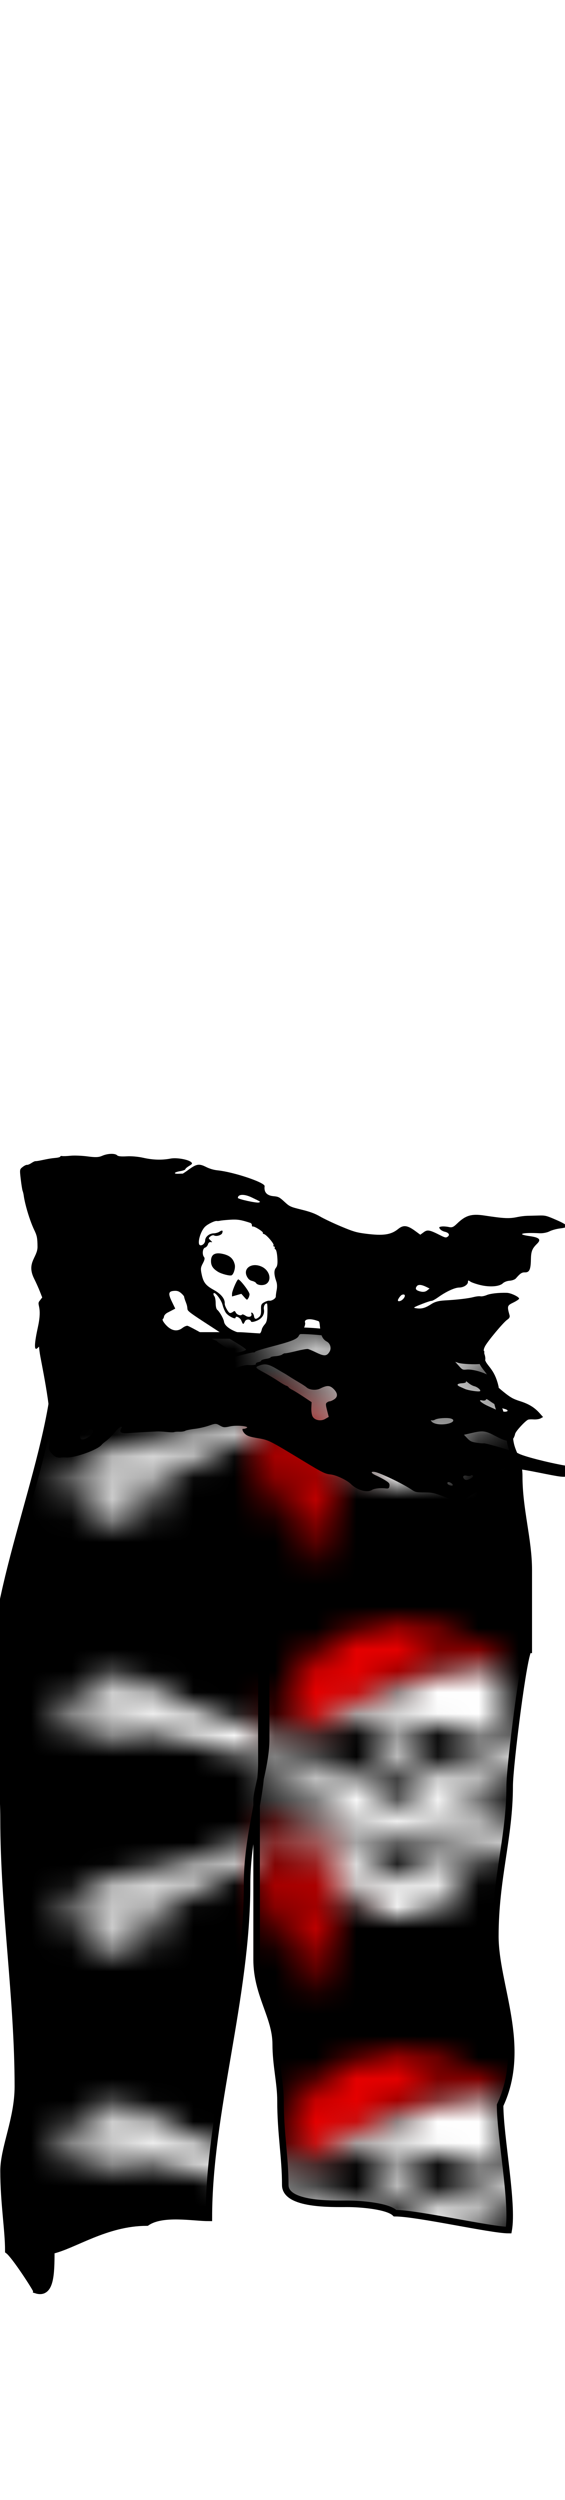 <?xml version="1.0" encoding="utf-8"?>
<svg class="pants" width="86" height="380" viewBox="202.715 584.407 86.593 380.048" preserveAspectRatio="xMidYMid meet" xmlns="http://www.w3.org/2000/svg" xmlns:xlink="http://www.w3.org/1999/xlink">
  <defs id="svgEditorDefs">
    <path id="svgEditorClosePathDefs" fill="moccasin" style="stroke-width: 0px; stroke: none; fill-opacity: 1;" class="clothes"/>
    <pattern id="pattern-0" x="0" y="0" width="20" height="20" patternUnits="userSpaceOnUse" viewBox="0 0 100 100">
      <rect x="-0.962" y="-0.641" width="105.929" height="100.801" style="fill: rgb(255, 254, 254);"/>
      <g transform="matrix(0.184, 0, 0, 0.291, 2.476, -0.544)">
        <rect id="rect3615" style="fill:#000000" height="358.29" width="600" y="-4.211" x="-30.389"/>
        <g id="g5555" transform="matrix(1.054 0 0 1.054 117.87 -409.84)">
          <path id="path2593" style="fill:#e40000" d="m97.356 692.96c0.771-6.15 3.304-14.23 6.774-21.56 3.26-6.9 3.65-12.05 1.41-18.41-2.09-5.9-1.74-11.82 0.74-12.61 1.33-0.42 1.77-1.23 1.41-2.61-0.29-1.1 0.6-5.35 1.98-9.45 3.02-8.98 2.82-13.6-0.79-18.67-1.5-2.09-3.02-5.24-3.38-7-0.62-2.98-4.71-12-8.03-17.69-0.969-1.66-1.412-5.01-1.32-10 0.144-7.77-1.637-16.95-3.536-18.23-2.756-1.87-3.44-0.74-2.875 4.73 0.39 3.78 0.211 5.5-0.573 5.5-0.627 0-1.139-0.75-1.139-1.67 0-2.38-1.473-0.59-1.642 2-0.078 1.2-1.334 6.45-2.791 11.67-3.885 13.93-6.428 26.02-6.646 31.59-0.206 5.25 0.962 16.29 1.891 17.87 0.309 0.52 0.667 1.94 0.795 3.14s1.393 4.72 2.812 7.82c1.42 3.1 2.581 6.23 2.581 6.95 0 0.73 0.9 2.13 2 3.13s2 2.59 2 3.53c0 0.95 0.626 2.25 1.391 2.88 1.806 1.5 2.69 4.92 1.466 5.68-0.55 0.34-0.587 1.08-0.089 1.75 0.476 0.64 0.98 7.64 1.119 15.55 0.195 11.05 0.618 14.95 1.819 16.78 0.86 1.32 1.676 2.27 1.811 2.11 0.136-0.15 0.501-2.3 0.812-4.78zm-3.577-52c-1.834-6-4.785-19.95-4.653-22 0.089-1.37-0.308-4.45-0.882-6.84-0.575-2.39-0.882-8.58-0.683-13.78 0.289-7.52 0.763-9.94 2.345-11.95l1.984-2.53 0.706 4.72c0.409 2.72 0.286 5.38-0.291 6.31-0.601 0.96-0.655 2.52-0.137 3.92 0.475 1.29 0.584 2.79 0.244 3.34-0.341 0.55-0.084 3.77 0.571 7.15 2.331 12.06 1.971 11.16 3.745 9.39 0.871-0.87 1.778-3.53 2.015-5.9 0.446-4.46 0.886-5.56 1.837-4.61 1.63 1.64-0.17 18.12-2.706 24.78-1.154 3.03-2.444 6.4-2.867 7.5-0.598 1.55-0.871 1.67-1.228 0.5zm-17.715 18.75c0.543-1.24 1.793-3.6 2.777-5.25 2.154-3.61 2.092-8.98-0.189-16.5-3.987-13.14-5.895-32.56-3.753-38.2 2.07-5.46 3.388-10.34 3.586-13.29 0.117-1.74 0.502-3.64 0.856-4.21 1.244-2.01 2.509-17.63 1.619-19.98-0.662-1.74-1.66-2.32-3.974-2.32-1.7 0-3.914-0.44-4.92-0.98-2.304-1.23-4.474 1.04-3.606 3.77 0.33 1.04-0.098 3.56-0.949 5.59-0.851 2.04-1.299 4.11-0.995 4.6s-0.055 1.26-0.798 1.71c-1.867 1.12-4.482 9.69-5.803 19.01-2.149 15.16 0.952 32.46 7.713 43.03 1.865 2.91 3.312 5.63 3.218 6.03-0.095 0.41 0.353 2.58 0.996 4.82s1.271 6.4 1.394 9.25c0.241 5.53 1.232 6.56 2.828 2.92zm-11.371-57.42c-1.234-1.23-0.649-8.78 1.266-16.33 2.549-10.05 3.854-13.24 5.232-12.78 1.141 0.38 2.005 9.78 0.899 9.78-0.839 0-3.413 6.09-3.807 9-0.186 1.38-0.592 4.41-0.903 6.75-0.541 4.08-1.249 5.02-2.687 3.58zm28.586-112.14c3.436-3.38 8.951-8.1 12.251-10.49 6.15-4.45 29.8-17.7 31.6-17.7 2.64 0 6.92-3.35 9.2-7.22 5.1-8.62 13.54-17.53 24.2-25.57 3.3-2.48 6.45-5.04 7-5.68 0.55-0.63 1.9-1.5 3-1.91 1.89-0.72 1.9-0.83 0.23-2.06-0.98-0.73-1.51-1.98-1.19-2.82 0.43-1.12-0.38-1.67-3.23-2.16-5.59-0.97-26.9-3.23-32.05-2.7-11.79 1.21-14.01 1.82-18.81 3.53-3.31 1.18-9.83 3-13.79 5.55-4.47 2.87-8.66 5.39-8.66 5.81 0 0.43-2.33 1.5-4.8 4.19-2.475 2.7-7.185 7.03-10.003 11.31-2.657 4.04-4.145 6.92-7.435 13.43-2.305 4.55-3.764 10.64-4.19 13.12-1.354 7.89-2.372 20.37-0.659 28.05 0.046 0.21 2.559 0.17 5.586-0.08 5.162-0.43 5.887-0.83 11.75-6.6zm71.141-39.64c17.49-5.98 33.75-7.92 43.05-5.12l4.75 1.43-0.69-3.68c-0.38-2.02-1.13-3.95-1.66-4.28-0.54-0.33-1.1-1.44-1.25-2.48-0.15-1.03-1.14-2.11-2.19-2.4-1.04-0.28-3.16-1.63-4.69-2.98-7.12-6.3-13.92-5.13-28.36 4.89-10.12 7.02-22.17 18.07-19.71 18.07 0.36 0 5.2-1.55 10.75-3.45z"/>
          <path id="path2589" style="fill:#ffffff" d="m90.027 580.96c0-1.28 0.708-1.28 1.5 0 0.339 0.55 0.141 1-0.441 1-0.583 0-1.059-0.45-1.059-1zm-111.02 83.01c1.81-0.97 3.565-5.47 6.049-15.51 0.68-2.75 2.258-6.81 3.506-9.01 5.422-9.59 25.935-24.82 54.439-40.41 13.736-7.52 15.712-9.23 16.521-14.31 0.374-2.35 1.356-6.67 2.184-9.59 0.827-2.93 1.334-5.5 1.128-5.7-0.207-0.21-3.286 1.66-6.843 4.15-3.556 2.5-11.866 7.19-18.466 10.43-21.377 10.49-43.416 16.47-66 17.89-9.258 0.59-13.086 1.28-16.75 3.02-2.613 1.24-4.75 2.61-4.75 3.06s2.307 1.58 5.128 2.51c4.05 1.35 7.364 1.6 15.75 1.19 16.336-0.8 31.96-5.56 44.567-13.58 5.822-3.71 9.391-4.26 4.452-0.7-14.387 10.39-29.547 15.55-50.147 17.08l-8.75 0.65v4.01c0 3.22 0.629 4.6 3.182 6.98l3.183 2.97 8.046-2.65c9.439-3.12 10.422-3.61 16.29-8.09 2.449-1.87 5.205-3.4 6.125-3.4 1.057 0.01 0.516 0.71-1.468 1.92-1.728 1.06-3.453 2.42-3.834 3.04-0.381 0.62-2.473 2.24-4.648 3.62-4.268 2.69-5.338 4.68-7.504 13.92-2.663 11.36-2.557 11.23-12.96 16.48-2.702 1.36-5.095 2.6-5.316 2.74-0.579 0.36 4.622 4.47 8.269 6.53 3.516 1.98 5.931 2.2 8.616 0.76zm92.033-96.26c0.012-1.82 0.201-1.96 0.985-0.75 1.252 1.94 1.252 3 0 3-0.55 0-0.994-1.01-0.985-2.25zm-113.59 90.68c0.864-0.87 1.572-1.9 1.572-2.3s1.51-1.27 3.356-1.94 4.196-2.14 5.221-3.28c1.827-2.01 1.808-2.16-0.975-7.3-2.378-4.4-2.724-5.93-2.134-9.42 0.638-3.78 0.415-4.46-2.382-7.26-1.894-1.89-3.092-4.12-3.1-5.76-0.023-4.57-1.063-6.88-3.618-8.05-4.277-1.95-6.125-1.39-7.314 2.22-0.605 1.83-2.44 4.61-4.078 6.18-3.513 3.37-3.639 4.37-0.976 7.75 1.1 1.4 2 3.65 2 5s1.157 4.16 2.571 6.24c1.767 2.6 2.505 4.92 2.36 7.39-0.354 6.04-0.014 7.63 2.107 9.91 2.426 2.6 3.304 2.71 5.39 0.62zm366.6-11.02c1.35-3.54-2.04-9.49-7.44-13.06-2.24-1.48-3.52-2.88-2.85-3.1 3.66-1.22 13.26 9.94 13.26 15.4 0 1.84 0.41 3.35 0.91 3.35 1.22 0 5.09-6.31 5.09-8.3 0-0.86 1.3-2.49 2.88-3.62 1.59-1.13 3.61-3.85 4.49-6.05s2.47-4.87 3.54-5.94c4.16-4.16 5.33-10.27 2.96-15.46-0.93-2.06-0.77-2.97 1-5.45 2.82-3.96 2.69-5.52-0.79-9.41-2.61-2.93-3.48-3.27-8.32-3.27-4.18 0-6.32 0.6-9.43 2.66-7.92 5.24-16.23 6.08-28.4 2.88-9.37-2.47-31.58-11.32-43.68-17.4-5.08-2.56-15.88-7.31-24-10.56-8.11-3.25-18.25-7.36-22.53-9.13s-8.06-2.95-8.39-2.62c-0.68 0.68-0.85 4.65-0.54 12.73l0.21 5.56 5.25 1.31c14.02 3.5 42.2 16.61 57.25 26.64 8.74 5.82 21.87 17.83 25.68 23.47 2.02 3.01 7.19 9.17 11.5 13.71l7.82 8.25h6.77c6.37 0 6.83-0.15 7.76-2.59zm3.97-13.06c-1.93-0.86-4.63-1.97-6-2.46-1.87-0.66-1.29-0.77 2.29-0.4 5.12 0.52 8.71 1.98 8.71 3.55 0 1.29-0.86 1.17-5-0.69zm-6.38-6.38c-3.88-1.16-7.22-4.47-10.36-10.22-3.26-6-8.68-9.66-20.58-13.92-7.46-2.66-8.66-3.37-6.65-3.87 2.63-0.65 8.58 1.11 21.23 6.27l7.76 3.17 6.5-2.11c6.35-2.07 10.67-1.92 14.03 0.46 1.69 1.21 3.56 8.94 2.88 11.96-1.3 5.86-1.72 6.51-5 7.88-3.75 1.57-5.59 1.64-9.81 0.38zm11.43-3.54c0.72-0.86 1.34-3.75 1.37-6.42 0.14-9.2-6.6-12.52-16.11-7.92-2.37 1.15-4.31 2.77-4.31 3.61 0 2.93 4.33 9.21 7.4 10.73 4.06 2 9.99 2 11.65 0zm4.8-20.39c2.53-2.35 3.25-3.73 2.89-5.58-0.36-1.88-0.04-2.46 1.35-2.46 1.47 0 1.75 0.67 1.49 3.53-0.37 4.22-0.19 4-5.13 6.02l-3.95 1.61 3.35-3.12zm-7.85-2.04c-1.19-0.77-0.97-0.97 1.02-0.98 1.39-0.01 3.53-0.72 4.75-1.58 1.83-1.28 2.23-1.3 2.23-0.16 0 0.77-1.15 1.92-2.55 2.56-3.06 1.39-3.52 1.41-5.45 0.16zm-354.81 42.99c0.403-1.37 1.805-6.02 3.116-10.33l2.383-7.85-2.922 0.59c-3.828 0.76-10.509 5.58-11.165 8.04-0.284 1.07 0.324 3.54 1.352 5.5s2.132 4.38 2.453 5.38c0.819 2.55 3.892 1.7 4.783-1.33zm171.35-10.57c3.15-1.32 4.5-1.39 8.02-0.4 2.33 0.65 5.58 0.89 7.23 0.53 4.26-0.94 15.08-11.08 17.61-16.52 1.17-2.49 3.58-6.64 5.36-9.21s3.24-4.99 3.24-5.36c0-2.39 7.75-19.46 9.88-21.76 2.42-2.62 2.6-3.49 2.7-13 0.06-5.61 0.28-10.65 0.49-11.2 0.45-1.2-2.04-10.63-3.14-11.87-0.43-0.48-1.9 1.32-3.28 4-1.37 2.68-3.66 6.42-5.07 8.31-1.42 1.9-2.6 4.37-2.63 5.5-0.08 3.89-2.88 10.03-5.42 11.88-1.39 1.02-2.53 2.48-2.53 3.26s-0.74 1.42-1.64 1.42c-0.91 0-2.24 0.79-2.97 1.75-1.6 2.11-1.8 5.25-0.33 5.25 0.58 0 0.75 0.5 0.37 1.11-0.49 0.78-0.9 0.75-1.45-0.13-0.93-1.5-2.98-0.41-2.98 1.58 0 0.79-0.45 1.44-1 1.44s-1 0.63-1 1.39c0 0.77-1.15 1.68-2.56 2.04-2.09 0.52-2.43 1.04-1.88 2.85 0.97 3.14 1.2 3.24 3.26 1.38 1.01-0.91 2.43-1.66 3.15-1.66s-0.87 1.67-3.55 3.71l-4.86 3.71-12.03 0.4-12.03 0.41v-3.87c0-2.55-0.43-3.78-1.25-3.61-0.69 0.14-1.25-0.2-1.25-0.75s-0.68-1-1.5-1c-0.83 0-1.5 0.68-1.5 1.5 0 0.83-0.71 1.5-1.57 1.5-1.43 0-1.43-0.14 0-1.57 1.81-1.82 1.99-3.05 0.56-3.93-0.55-0.35-1.28 0.08-1.61 0.94-0.67 1.75-3.38 2.15-3.38 0.5 0-0.58 0.38-0.82 0.85-0.53 1.5 0.93 5.03-4 3.96-5.54-0.75-1.06-1.08-1.09-1.47-0.12-0.28 0.69-1.15 1.25-1.93 1.25s-1.41 0.51-1.41 1.12c0 0.78-0.47 0.74-1.5-0.12-0.83-0.68-1.5-1.98-1.49-2.87 0.02-1.42 0.14-1.44 1-0.13 0.88 1.33 1.1 1.33 1.97 0 1.47-2.24 1.22-3.19-0.73-2.78-2.32 0.49-5.25-2.89-5.25-6.04 0-1.38-0.25-2.27-0.54-1.97-0.68 0.67-6.46-4.32-6.46-5.57 0-0.51-1.41-3.21-3.14-6.01-1.72-2.8-3.63-6.47-4.25-8.17-1.2-3.3-8.891-10.85-9.965-9.78-1.133 1.14-0.7 9.7 0.778 15.38 0.885 3.39 1.219 7.76 0.881 11.49-0.516 5.68-0.29 6.51 4.076 14.98 2.54 4.94 4.62 9.65 4.64 10.47 0.06 3.91 3.99 10.04 7.53 11.73 2.68 1.28 4.4 3.21 6.47 7.26 3.02 5.92 10.9 14.29 14.98 15.9 3.69 1.45 7.28 1.31 11.54-0.47zm-12.4-31.31c-0.83-0.53-0.97-1.1-0.36-1.48 0.56-0.34 1.26 0.05 1.58 0.88 0.66 1.72 0.6 1.75-1.22 0.6zm35.94-9.53c-0.05-1.05 0.19-1.64 0.52-1.31s0.37 1.2 0.08 1.92c-0.32 0.8-0.56 0.56-0.6-0.61zm-27.08 6.4c0-1.8-2.32-3.33-3.41-2.24-0.8 0.8-0.76 4.76 0.06 5.58 1.01 1.01 3.35-1.33 3.35-3.34zm5 0.52c0-2.48-0.45-3.5-1.53-3.5-2.11 0-2.85 2.42-1.52 4.92 1.68 3.14 3.05 2.5 3.05-1.42zm4.81 0.17c0.23-1.89-0.14-2.67-1.25-2.67-1.08 0-1.56 0.95-1.56 3.08 0 3.83 2.35 3.49 2.81-0.41zm5.19-0.75c0-3.83-2.36-3.49-2.82 0.41-0.22 1.89 0.14 2.67 1.25 2.67 1.08 0 1.57-0.95 1.57-3.08zm5 0.14c0-3.25-1.6-4.86-3.22-3.25-1.42 1.43-0.09 6.19 1.74 6.19 0.97 0 1.48-1.01 1.48-2.94zm9.2-17.07c0.94-1.64 1.3-2.99 0.82-2.99-0.49 0-1.17 0.9-1.52 2s-1.06 2-1.57 2-0.93 0.45-0.93 1c0 1.91 1.51 0.97 3.2-2.01zm-42.7 1.01c-0.34-0.55-1.3-1-2.12-1-0.83 0-1.22 0.45-0.88 1s1.29 1 2.11 1c0.83 0 1.23-0.45 0.89-1zm-1.08-4.13c-0.38-0.6-1.11-0.54-1.97 0.17-0.75 0.62-1.8 0.86-2.34 0.53-1.18-0.73-2.46 1.07-1.66 2.35 0.32 0.52 1.86 0.27 3.57-0.58 1.65-0.82 2.73-1.93 2.4-2.47zm12.06-1.85c0.38-0.62 1.36-0.52 2.62 0.25 1.7 1.04 2.24 0.93 3.46-0.71 1.77-2.39 1.87-6.71 0.19-8.47-1.02-1.07-0.85-1.19 0.96-0.65 1.22 0.37 3.06 0.22 4.09-0.33 2.81-1.51 6.2-0.26 6.17 2.26-0.03 1.93-0.13 1.96-1.05 0.38-1.17-2.01-4.96-2.32-6.72-0.55-1.78 1.78-1.51 7.47 0.38 8.19 3.08 1.19 5.6 0.61 6.13-1.39 0.62-2.37 2.29-2.68 2.29-0.43 0 1.12 0.78 1.47 2.75 1.25 2.37-0.28 2.72-0.73 2.54-3.32-0.18-2.7-0.13-2.76 0.53-0.57 1 3.3 2.98 3.74 4.11 0.9 0.77-1.9 0.95-1.98 1-0.47 0.06 1.6 0.59 1.77 3.81 1.16 2.07-0.39 4.04-1.17 4.39-1.74s1.14-0.73 1.75-0.35c0.64 0.39 1.12 0.02 1.12-0.87 0-0.86 0.56-1.45 1.25-1.31 1.64 0.33 1.64-4.45 0-5-0.76-0.25-1.26 0.5-1.27 1.92-0.01 1.35-0.32 1.86-0.75 1.2-0.4-0.62-1.86-1.07-3.23-1-2.04 0.12-2.46 0.61-2.26 2.64 0.24 2.46 0.23 2.46-0.72 0.24-1.1-2.59-4.02-3.04-4.02-0.63 0 1.26-0.31 1.37-1.37 0.49-0.75-0.62-2.21-1.06-3.25-0.96-3.59 0.32-5.05-0.16-5.05-1.65 0-0.92 0.93-1.5 2.39-1.5 1.34 0 2.12 0.44 1.78 1-0.34 0.55 0.11 1 1 1s1.33-0.47 0.97-1.04c-0.41-0.66 0.21-0.83 1.7-0.45 1.29 0.32 4.03-0.12 6.09-0.97 2.86-1.2 3.74-1.27 3.77-0.3 0.02 0.85 0.43 0.74 1.25-0.33 0.67-0.87 1.75-1.4 2.41-1.18 0.82 0.27 1.18-1.12 1.17-4.42-0.02-2.64 0.42-5.99 0.98-7.42 1.22-3.18 7.47-8.5 11.04-9.4 3.63-0.91 5.12-2.36 5.12-4.99 0-2.24-2.21-4.96-3.21-3.96-0.29 0.29-0.32-0.56-0.07-1.89 0.57-2.98-1.23-4.27-3.52-2.5-1.53 1.18-1.53 1.11 0.05-0.75 0.96-1.13 1.75-3.12 1.75-4.42 0-2.23 0.07-2.26 1.35-0.52 0.89 1.22 2.08 1.66 3.5 1.29 1.18-0.31 1.9-0.16 1.59 0.34s-1.69 0.91-3.06 0.91c-1.56 0-2.25 0.41-1.83 1.09 0.38 0.61 1.84 0.88 3.25 0.61l2.58-0.5-2.36 1.78-2.35 1.78 2.09 1.11c1.15 0.62 2.91 0.82 3.91 0.46 1.77-0.65 1.77-0.6 0.01 1.4-1.36 1.55-1.51 2.26-0.59 2.83 1.7 1.05 9.39-7.91 10.79-12.58 1.5-5.01 1.41-6.67-0.56-10.01-1.44-2.44-1.51-3.57-0.5-8.15 1.95-8.88 2.47-21.82 1.26-31.32-0.62-4.95-1.54-12.05-2.02-15.78-0.96-7.4-2.95-11.36-6.37-12.63-7.5-2.79-50.58 7.3-57.76 13.53-0.87 0.75-3.74 4.78-6.39 8.96-5.43 8.58-6.36 13.12-4.28 20.85 1.43 5.3 3.65 7.25 3.87 3.4l0.14-2.33 0.43 2.25c0.24 1.24 0.76 2.25 1.15 2.25s0.78 1.24 0.87 2.75c0.15 2.67 0.12 2.69-0.94 0.5-1.78-3.68-3.78-2.78-3.78 1.71 0 7.9-6.27 20.9-12.22 25.34-5.7 4.25-7.91 4.95-15.42 4.86-5.21-0.06-7.53 0.31-8.09 1.29-0.65 1.15-1.24 1.15-3.773-0.05-2.931-1.38-2.938-1.4-0.312-0.9 4.425 0.84 4.255-1.32-0.492-6.39-5.065-5.42-6.823-8.53-8.671-15.36-0.707-2.61-1.842-4.75-2.523-4.75-1.51 0-8.502 17.89-8.502 21.75 0 3.23 5.378 11.8 9 14.34 3.417 2.4 9.152 3.54 8.778 1.75-0.153-0.74-1.178-1.63-2.278-1.99-1.865-0.61-1.848-0.66 0.25-0.75 1.706-0.08 2.25-0.7 2.25-2.6 0-1.37 0.525-2.5 1.166-2.5 0.642 0 0.871 0.3 0.509 0.66s-0.1 1.35 0.583 2.19c0.835 1.03 0.855 1.31 0.077 0.84-1.485-0.89-2.059 0.83-1.514 4.55 0.438 2.98 0.659 3.15 5.412 4.19 1.5 0.33 4.31 1.99 6.25 3.69 3.33 2.92 3.52 3.43 3.52 9.42 0 3.49 0.45 6.62 1.01 6.97s0.75 1.07 0.41 1.61c-0.33 0.54 0.56 2.14 1.99 3.56 1.42 1.43 2.59 2.25 2.59 1.83 0-0.41 0.69-0.18 1.54 0.53 1.91 1.58 3 0.5 3.8-3.79 0.64-3.42-0.1-4.08-2.21-2-1.02 1-1.21 0.95-0.95-0.25 0.22-1.06-0.41-1.43-2.18-1.26-2.17 0.2-2.27 0.09-0.74-0.81 1.77-1.05 10.38-0.32 11.16 0.95 0.22 0.35 3.34 0.62 6.93 0.59 4.41-0.03 6.26 0.29 5.68 0.99-0.47 0.57-1.05 2.39-1.3 4.04l-0.43 3-0.15-3.28c-0.16-3.5-2.49-5.29-4.4-3.38-0.8 0.81-1.47 0.81-2.43 0.01-0.97-0.8-1.72-0.76-2.82 0.15-1.23 1.02-1.5 0.95-1.5-0.38 0-1.92-1.14-2.09-2.8-0.42-1.47 1.47-1.6 6.8-0.17 6.8 0.57 0 1.44-1.01 1.94-2.25 0.88-2.19 0.9-2.18 0.96 0.39 0.06 2.19 1.63 3.86 3.65 3.86 0.23 0 0.47-1.24 0.53-2.75 0.09-2.06 0.24-2.25 0.59-0.75 0.82 3.5 5.35 5.85 6.78 3.52zm-2.22-26.72c-3.24-0.63-5.26-4.11-5.26-9.06 0-5.75 9.54-29.23 11.88-29.25 0.89-0.01 2.6-0.28 3.8-0.6 1.88-0.51 2.34-0.02 3.27 3.44 0.6 2.22 3.32 8.33 6.05 13.57 4 7.71 4.85 10.17 4.38 12.82-0.67 3.75-5.47 8.78-8.37 8.78-1.99 0-5.01-4.49-5.01-7.45 0-0.85-0.45-1.55-1-1.55s-1 1.35-1 3c0 3.11-3.06 7.1-5.25 6.86-0.69-0.07-2.26-0.33-3.49-0.56zm37.24-24.92c-8.62-2.02-13.5-5.82-13.5-10.5 0-0.67-0.59-1.93-1.3-2.8-0.72-0.87-2.1-4.73-3.06-8.58-0.97-3.85-2.42-7.51-3.23-8.13-1.12-0.86-1.23-1.73-0.46-3.75 1.26-3.31 1.91-3.38 1.29-0.12-0.54 2.81 1.69 3.5 3.65 1.13 0.62-0.75 3.9-2.61 7.29-4.13 5.44-2.44 6.98-2.7 13.3-2.22 16.8 1.27 22.88 7.7 20.52 21.73-1.97 11.68-6.88 16.86-16.56 17.46-3.27 0.21-6.84 0.17-7.94-0.09zm-25.43-28.63c-0.05-1.17-0.88-1.75-2.51-1.75-2.25 0-2.39-0.28-1.86-3.75 0.75-4.83 1.3-5.43 1.3-1.42 0 1.75 0.45 3.17 1 3.17s1-0.45 1-1 0.39-1 0.88-1c1.31 0 1.92 3.25 1.03 5.52-0.66 1.69-0.78 1.72-0.84 0.23zm-64.978 58.18c1.598-1.14 2.905-2.66 2.905-3.39 0-1.5-2.781-2.98-4.912-2.62-3.278 0.56-8-1.07-8.6-2.95-0.343-1.09-1.193-1.97-1.889-1.97-0.74 0-1.266-1.25-1.266-3 0-1.65 0.262-3 0.583-3s0.678-1.35 0.793-3c0.302-4.31-1.173-3.69-3.074 1.28-1.917 5.03-2.001 6.86-0.548 12.1 2.255 8.12 9.592 11.12 16.008 6.55zm8.712-7.33c0.265-4.09 0.058-4.71-1.5-4.52-0.994 0.13-2.614-0.12-3.601-0.55-2.614-1.13-3.238 0.09-1.649 3.22 4.391 8.66 6.275 9.17 6.75 1.85zm112.13-2.62c2.63-5.06 2.88-6.11 1.59-6.61-1.75-0.67-6.35 2.02-7.19 4.2-0.73 1.9 0.52 8.43 1.61 8.43 0.47 0 2.26-2.71 3.99-6.02zm-121.93-2.86c0-1.03-0.596-2.37-1.324-2.97-1.059-0.88-1.236-0.51-0.886 1.87 0.478 3.26 2.21 4.12 2.21 1.1zm-4.291-2.12c-0.225-3.22-0.48-3.43-2.563-2.11-1.055 0.67-1.103 1.32-0.215 2.98 1.635 3.06 3.022 2.62 2.778-0.87zm-9.182-10.06c0.95-2.11 1.459-4.53 1.132-5.39-0.369-0.96-0.049-1.55 0.837-1.55 0.788 0 1.96-1.01 2.604-2.25s0.813-1.92 0.377-1.51c-0.87 0.81-3.477-0.96-3.477-2.36 0-0.48 0.888-0.88 1.974-0.88 1.193 0 2.604-1.22 3.565-3.08 1.511-2.92 1.491-3.1-0.392-3.59-1.091-0.29-2.535-1.85-3.209-3.48-1.036-2.5-1.703-2.91-4.332-2.65-2.318 0.22-3.032 0.74-2.813 2.05 0.227 1.35-0.407 1.75-2.781 1.75-3.502 0-4.915 2.21-2.938 4.59 0.928 1.12 2.241 1.39 4.611 0.94 3.239-0.61 3.315-0.54 3.315 2.87 0 3.45-0.04 3.48-3 2.45-1.65-0.57-3-1.4-3-1.83 0-0.93-4.032-2.12-5.044-1.49-1.232 0.76 2.185 9.34 3.893 9.78 0.908 0.23 0.638 0.31-0.599 0.19-2.321-0.23-3.126 1.84-1.182 3.04 0.587 0.37 0.809 1.34 0.492 2.16-0.318 0.83 0.411 2.53 1.627 3.79 2.902 3.02 5.968 1.71 8.34-3.55zm-5.527 0.06c-1.282-0.83-1.246-0.97 0.25-0.98 0.962-0.01 1.75 0.43 1.75 0.98 0 1.22-0.113 1.22-2 0zm13 2.44c0-0.24-0.45-0.44-1-0.44s-1 0.48-1 1.06 0.45 0.78 1 0.44 1-0.82 1-1.06zm154.5-13.96c22-12.45 37.34-19.36 59.59-26.83 5.72-1.92 12.43-4.42 14.91-5.55 3.05-1.39 6.75-2.09 11.5-2.16 8.36-0.13 18.16-1.27 19.11-2.22 0.38-0.38-0.51-1.64-1.98-2.79-4.08-3.22-5.93-7.57-5.36-12.64 0.27-2.4 1.26-5.22 2.21-6.27 2.33-2.57 1.14-4.02-3.29-4.01-4.54 0.01-11.67 3.26-21.34 9.71-8.32 5.56-19.75 10.98-24.9 11.8-3.28 0.53-3.23 0.46 1.05-1.4 9.5-4.13 20.77-10.09 27.5-14.55 3.85-2.56 8.01-4.9 9.25-5.22 2.87-0.73 2.87-2.16 0-3.27-2.56-0.98-5.92-4.44-7.73-7.95-1.2-2.32-1.29-2.25-4.37 3.31-6.19 11.14-15.21 17.8-35.37 26.08-14.08 5.79-55.19 27.01-57.53 29.69-1.93 2.22-2.3 5.84-0.76 7.38 1.3 1.31 1.45 4.68 0.5 11.26l-0.78 5.35 3.39-1.75c1.87-0.96 8.35-4.55 14.4-7.97zm-174.69-8.74c0.174-1.51 0.735-2.74 1.247-2.74s2.639-1.54 4.726-3.43c2.088-1.88 5.014-3.73 6.503-4.11 1.489-0.37 2.708-1.01 2.708-1.42 0-0.92-18.035-8.57-31.67-13.45-9.765-3.48-27.622-10.9-37.896-15.73-2.688-1.26-9.117-6.01-14.287-10.54-6.936-6.09-10.74-8.67-14.523-9.84-2.818-0.88-5.762-1.86-6.542-2.18-0.965-0.39-0.74 0.52 0.706 2.86 4.392 7.1 3.812 15.6-1.499 21.91-1.396 1.66-2.293 3.26-1.993 3.56s3.394 0.79 6.875 1.1c3.48 0.3 7.914 1.34 9.852 2.31s5.763 2.08 8.5 2.46c7.694 1.08 24.86 5.51 25.977 6.72 0.702 0.75 0.405 0.86-1 0.35-3.865-1.41-21.434-5.57-23.529-5.57-1.165 0-5.348-1.07-9.295-2.37-6.471-2.13-17.676-4.13-17.676-3.14 0 0.21 0.715 3.45 1.589 7.2 0.874 3.74 1.367 8.5 1.095 10.56-0.58 4.4 1.066 5.01 4.267 1.57 1.885-2.02 2.901-2.17 14.289-2.06 14.64 0.15 16.571 0.62 45.76 11.1 12.375 4.45 23.175 7.98 24 7.85 0.825-0.12 1.642-1.46 1.816-2.97zm-92.721-11.92c1.525-2.85 0.591-14.06-1.635-19.63-1.808-4.52-12.888-15.55-16.593-16.51-4.44-1.17-8.867 7.3-8.867 16.95 0 11.25 10.206 21.04 22.214 21.29 2.841 0.06 3.989-0.43 4.881-2.1zm137.91-4.29c6.23-1.65 19.66-8.38 24.65-12.36 3.67-2.93 13.9-17.95 12.9-18.95-0.76-0.76-21.5 9.73-29.06 14.7-6.49 4.27-20.493 16.05-20.493 17.24 0 1.29 5.884 0.98 12.003-0.63zm242.25-21.58c2.39-2.59 2.74-3.79 2.73-9.22-0.02-7.54-0.86-9.22-4.11-8.19-4.43 1.4-9.81 5.44-11.43 8.56-1.95 3.78-1.27 7.17 2.15 10.58 3.13 3.14 6.7 2.56 10.66-1.73zm-378.7-2.6c1.351-1.46 2.983-4.41 3.626-6.55 1.023-3.42 0.901-4.45-0.98-8.33-3.4-6.99-10.597-7.38-14.458-0.77-1.544 2.65-1.688 3.84-0.835 6.92 0.959 3.48 7.45 11.38 9.344 11.38 0.465 0 1.951-1.19 3.303-2.65zm372.38-17.33c8.44-2.42 11.49-10.12 6.78-17.12-5.35-7.95-20.63-7.49-28.35 0.84-3.63 3.92-3.2 8.51 1.13 11.96 6.14 4.9 13.21 6.39 20.44 4.32z"/>
        </g>
      </g>
    </pattern>
    <pattern id="pattern-1" viewBox="0 0 100 100" patternUnits="userSpaceOnUse" preserveAspectRatio="none" width="100" height="100">
      <g id="g4947" transform="matrix(0.566, 0, 0, 0.677, -12.617, -14.343)">
        <path id="path4951" d="m2.596 177.14c40.025 9.769 96.547 11.765 139.52 0.674 34.733-6.577 62.288-8.134 87.307-6.536l0.29-168.41c-40.49-2.797-42.06-0.148-89.55 6.492-49.986 10.445-95.287 5.272-140.17-1.298z" style="fill:url(#linearGradient4963)"/>
      </g>
      <g id="g4973" transform="matrix(0.566, 0, 0, 0.677, -12.617, -14.343)">
        <path id="path4979" style="fill:url(#linearGradient4983)" d="m72.775 99.745-33.389-18.882-34.484 16.801 7.64-37.59-26.634-27.603 38.111-4.351 18.022-33.86 15.914 34.901 37.773 6.676-28.276 25.921z" transform="matrix(1 -.025 .025 1 71.214 47.164)"/>
      </g>
    </pattern>
    <pattern id="pattern-0-0" patternTransform="matrix(6.238, 0, 0, 3.284, 198.059, 827.379)" xlink:href="#pattern-0"/>
    <symbol id="symbol-0" viewBox="0 0 100 100"/>
    <linearGradient id="linearGradient4963" y2="104.74" gradientUnits="userSpaceOnUse" x2="229.41" gradientTransform="translate(0 .854)" y1="109.05" x1="-10.353">
      <stop id="stop4965" style="stop-color:#000098" offset="0"/>
      <stop id="stop9555" style="stop-color:#0044d8" offset="0.5"/>
      <stop id="stop4961" style="stop-color:#0000c0" offset="1"/>
    </linearGradient>
    <linearGradient id="linearGradient4983" y2="43.606" gradientUnits="userSpaceOnUse" x2="96.841" y1="43.755" x1="-4.508">
      <stop id="stop4933" style="stop-color:#a2a2a2" offset="0"/>
      <stop id="stop9559" style="stop-color:#ffffff" offset="0.449"/>
      <stop id="stop4929" style="stop-color:#9f9f9f" offset="1"/>
    </linearGradient>
  </defs>
  <path d="M 211.308 791.108 C 211.308 804.347 201.794 825.047 201.794 839.242 C 201.794 847.084 203.259 854.124 203.259 861.513 C 203.259 875.181 205.453 888.928 205.453 902.463 C 205.453 907.454 203.259 911.858 203.259 915.395 C 203.259 920.269 203.99 924.398 203.99 927.608 C 204.964 928.327 208.25 933.426 208.25 933.644 C 210.484 934.362 210.577 931.301 210.577 927.608 C 213.955 926.89 218.926 923.297 225.212 923.297 C 227.619 921.654 232.351 922.579 234.726 922.579 C 234.726 906.35 240.581 888.852 240.581 871.571 C 240.581 864.054 242.776 858.46 242.776 852.892 C 242.776 847.384 242.776 842.594 242.776 837.805 C 242.776 834.213 242.776 831.339 242.776 828.466 C 242.776 831.829 243.508 834.441 243.508 837.087 C 243.508 841.637 243.508 845.468 243.508 849.3 C 243.508 852.965 242.044 857.114 242.044 858.639 C 242.044 862.711 242.044 866.063 242.044 869.416 C 242.044 874.445 242.044 878.756 242.044 883.066 C 242.044 888.399 244.971 891.777 244.971 895.997 C 244.971 899.158 245.703 901.941 245.703 904.618 C 245.703 909.701 246.435 913.269 246.435 917.55 C 246.435 920.631 253.609 920.424 255.947 920.424 C 258.013 920.424 262.152 920.767 263.265 921.861 C 266.68 921.861 277.991 924.449 280.674 924.449 C 281.405 920.443 279.364 910.104 279.364 905.337 C 283.599 896.305 278.633 886.945 278.633 879.473 C 278.633 870.612 280.828 864.374 280.828 856.484 C 280.828 853.477 283.047 835.649 283.755 835.649 C 283.755 830.534 283.755 827.765 283.755 823.437 C 283.755 818.732 282.292 814.195 282.292 809.068 C 282.292 806.039 280.828 805.538 280.828 802.602 C 280.096 801.226 278.633 798.118 278.633 795.418 C 277.9 792.229 276.437 792.595 276.437 790.389 C 272.121 790.389 269.127 787.515 269.12 787.515 C 265.461 787.515 262.534 787.515 259.606 787.515 C 254.918 787.515 252.022 786.797 248.629 786.797 C 246.281 788.385 241.414 787.515 239.117 787.515 C 236.677 787.515 234.969 787.515 233.262 787.515 C 228.312 791.656 226.282 788.234 223.749 788.234 C 220.381 787.515 219.671 786.078 216.431 786.078 C 213.723 786.078 212.041 788.545 212.041 790.389 L 211.308 791.108 Z" style="stroke: black; fill: url(#pattern-0-0);" class="clothes"/>
  <g transform="matrix(0.087, 0.02, 0, 0.087, 205.789, 750.701)">
    <g id="layer1" transform="translate(180.333,-76.557)">
      <path style="fill:#000000" d="M -116.855 698.954 C -119.261 698.565 -123.323 696.099 -125.883 693.473 C -130.259 688.985 -130.399 688.013 -128.21 677.222 C -120.745 640.407 -138.97 557.526 -144.533 528.874 C -145.812 522.287 -146.836 514.703 -146.808 512.021 C -146.779 509.34 -161.673 539 -148.824 477.405 C -140.742 438.662 -151.675 439.756 -146.14 431.329 L -141.287 423.94 L -145.485 414.206 C -147.794 408.853 -152.276 399.915 -155.445 394.345 C -169.695 369.297 -149.394 355.328 -149.576 336.614 C -149.726 321.24 -150.523 317.345 -155.338 308.48 C -162.993 294.387 -171.789 267.448 -173.99 251.357 C -174.288 249.176 -175.109 246.053 -175.813 244.418 C -176.517 242.782 -178.003 233.86 -179.115 224.591 C -181.114 207.918 -181.078 207.679 -175.744 202.285 C -172.779 199.286 -169.36 196.833 -168.145 196.833 C -166.931 196.833 -163.441 194.602 -160.389 191.876 C -157.338 189.15 -154.168 186.919 -153.344 186.919 C -152.52 186.919 -147.619 185.054 -142.452 182.775 C -129.333 176.988 -125.915 175.639 -117.111 172.773 C -112.867 171.391 -109.395 169.548 -109.395 168.676 C -109.395 167.805 -108.01 167.092 -106.316 167.092 C -104.623 167.092 -97.91 165.316 -91.399 163.146 C -84.887 160.976 -71.439 158.409 -61.515 157.441 C -47.098 156.034 -41.85 154.599 -35.415 150.302 C -25.944 143.978 -12.959 140.614 -9.303 143.538 C -7.589 144.908 -2.336 144.251 7.451 141.443 C 16.06 138.972 27.732 137.323 36.918 137.281 C 53.764 137.202 69.634 134.007 84.706 127.66 C 95.38 123.165 115.599 121.988 121.058 125.543 C 123.646 127.228 123.064 128.448 117.457 133.092 C 113.779 136.139 110.766 139.459 110.762 140.47 C 110.762 141.481 106.591 143.958 101.503 145.974 C 90.845 150.198 89.015 153.83 98.925 151.092 C 102.596 150.077 105.856 149.248 106.171 149.248 C 106.486 149.248 111.502 144.71 117.319 139.163 C 130.791 126.318 135.226 124.681 147.486 128.027 C 153.622 129.702 160.914 130.148 167.771 129.268 C 196.017 125.642 251.324 131.491 250.494 138.017 C 249.082 149.121 254.42 153.809 266.49 152.064 C 274.705 150.877 276.633 151.426 285.283 157.412 C 294.573 163.84 295.668 164.094 315.567 164.426 C 330.938 164.683 339.35 165.872 348.492 169.081 C 355.245 171.451 371.845 175.477 385.382 178.028 C 406.961 182.094 412.285 182.43 428.592 180.754 C 459.581 177.568 473.121 172.488 485.795 159.291 C 494.984 149.723 501.963 148.94 515.814 155.924 L 524.767 160.438 L 530.791 154.632 C 537.378 148.286 540.934 148.126 559.856 153.332 C 568.52 155.716 570.021 155.658 572.959 152.826 C 577.301 148.643 574.954 145.282 567.691 145.282 C 564.501 145.282 560.752 143.959 559.358 142.341 C 557.257 139.901 557.763 139.056 562.327 137.384 C 565.353 136.276 570.947 135.369 574.758 135.369 C 580.547 135.369 582.982 133.821 589.542 125.973 C 604.599 107.961 614.946 102.518 637.519 100.734 C 673.071 97.926 681.431 96.361 696.591 89.676 C 701.353 87.576 708.761 84.976 713.051 83.898 C 717.342 82.82 726.452 80.498 733.295 78.737 C 745.007 75.723 746.817 75.757 764.159 79.326 C 786.217 83.864 787.821 86.966 771.096 92.74 C 764.78 94.921 756.305 99.199 752.262 102.247 C 748.169 105.334 740.495 108.566 734.941 109.542 C 704.318 114.925 692.82 120.838 717.268 118.63 C 734.636 117.061 738.083 119.803 730.407 129.08 C 721.737 139.558 719.815 144.955 719.586 159.471 C 719.31 176.975 716.834 182.836 709.084 184.33 C 703.634 185.38 700.898 187.829 693.086 198.652 C 691.394 200.995 686.47 203.934 682.144 205.183 C 677.817 206.433 672.469 209.669 670.26 212.375 C 664.391 219.565 647.393 224.844 630.647 224.679 C 622.907 224.602 614.805 223.627 612.643 222.512 C 609.429 220.855 608.713 221.158 608.713 224.175 C 608.713 229.083 600.939 235.852 593.281 237.612 C 585.727 239.348 570.668 249.69 556.962 262.554 C 551.323 267.846 545.815 272.176 544.72 272.176 C 543.626 272.176 535.586 276.662 526.853 282.146 C 511.991 291.479 511.436 292.073 518.178 291.432 C 527.361 290.559 533.539 287.363 544.248 277.948 C 550.394 272.544 557.108 269.187 567.91 266.115 C 589.661 259.932 609.515 253.046 618.903 248.431 C 623.393 246.224 628.741 244.418 630.787 244.418 C 632.833 244.418 637.731 242.326 641.671 239.769 C 648.227 235.516 662.72 230.562 677.206 227.624 C 684.596 226.125 699.765 230.004 698.729 233.128 C 698.298 234.43 693.547 238.618 688.171 242.435 C 677.893 249.732 677.506 251.163 681.892 265.636 C 682.856 268.816 681.789 271.274 677.961 274.692 C 671.279 280.659 642.585 321.661 638.504 331.074 C 636.027 336.787 635.887 339.448 637.798 344.54 C 641.284 353.83 638.803 360.554 630.845 363.385 C 620.934 366.91 597.668 371.1 591.58 370.456 L 586.272 369.894 L 592.636 375.622 C 598.622 381.01 599.439 381.206 606.428 378.926 C 616.156 375.752 635.585 376.546 645.947 380.541 C 652.082 382.906 654.476 385.102 655.312 389.128 C 656.166 393.244 659.952 396.579 671.154 403.08 C 683.487 410.239 688.208 411.824 700.277 412.864 C 716.013 414.219 725.914 418.01 735.06 426.182 L 740.993 431.483 L 736.702 434.831 C 734.342 436.673 728.884 438.747 724.574 439.442 C 720.264 440.136 715.772 441.373 714.592 442.192 C 709.232 445.91 692.934 467.404 691.892 472.13 C 688.335 488.259 680.342 491.169 658.077 484.445 C 639.819 478.931 635.404 479.265 617.33 487.53 L 601.652 494.699 L 607.489 499.538 C 612.422 503.626 614.985 504.258 624.02 503.614 C 629.9 503.194 635.575 502.342 636.63 501.721 C 638.865 500.405 692.622 503.658 697.19 505.387 C 705.077 508.371 748.042 509.669 780.851 507.915 C 788.953 507.481 796.174 507.691 796.898 508.38 C 800.403 511.719 795.013 520.399 786.967 524.372 C 776.339 529.62 775.816 529.683 732.17 531.006 C 695.754 532.11 680.225 534.146 669.927 539.167 C 662.896 542.595 662.617 544.282 669.349 542.654 C 676.426 540.943 688.931 548.443 687.541 553.565 C 686.88 555.998 676.397 562.193 657.394 571.381 C 635.366 582.032 624.998 588.378 614.886 597.398 C 599.304 611.297 588.668 615.33 573.971 612.914 C 549.179 608.837 546.88 608.797 531.954 612.184 C 518.061 615.337 516.097 615.371 509.73 612.573 C 493.108 605.269 453.547 595.419 444.104 596.234 C 436.26 596.911 437.968 600.109 447.19 602.015 C 451.717 602.951 458.939 605.114 463.239 606.822 C 469.779 609.42 470.956 610.762 470.44 615.035 C 469.983 618.826 468.499 620.276 464.68 620.662 C 454.915 621.651 443.576 625.418 439.588 628.997 C 431.3 636.438 413.543 635.535 402.425 627.108 C 395.435 621.81 376.391 617.254 366.55 618.526 C 357.044 619.755 352.107 618.46 319.618 606.215 C 258.723 583.265 257.519 582.938 238.653 584.163 C 225.046 585.047 220.447 584.63 216.534 582.159 C 211.844 579.199 209.695 573.548 213.258 573.548 C 214.173 573.548 216.583 572.377 218.613 570.947 C 225.375 566.182 201.367 569.302 189.386 574.745 C 179.692 579.149 177.729 579.424 171.506 577.256 C 164.991 574.986 163.701 575.295 152.56 581.797 C 145.985 585.635 134.587 590.845 127.231 593.375 C 119.875 595.904 112.407 599.159 110.635 600.608 C 108.863 602.056 104.234 603.824 100.347 604.535 C 96.46 605.247 92.354 606.496 91.223 607.311 C 90.091 608.126 84.072 609.41 77.848 610.164 C 71.624 610.918 63.753 612.312 60.358 613.262 C 32.867 620.951 21.694 624.181 11.176 627.482 C -2.006 631.618 -6.236 630.024 -2.055 622.497 C -0.427 619.566 -0.578 618.882 -2.713 619.522 C -4.238 619.98 -9.319 625.817 -14.006 632.495 C -18.692 639.173 -25.265 647.216 -28.612 650.369 C -31.959 653.522 -35.532 657.379 -36.552 658.94 C -43.39 669.405 -83.529 693.045 -99.027 695.734 C -103.032 696.429 -107.697 697.597 -109.395 698.329 C -111.092 699.061 -114.45 699.342 -116.855 698.954 L -116.855 698.954 Z M -58.834 649.875 C -54.955 646.35 -51.782 641.626 -51.782 639.377 C -51.782 635.821 -52.548 635.501 -57.668 636.915 C -70.729 640.525 -74.415 644.247 -74.415 653.824 C -74.415 660.018 -68.286 658.465 -58.834 649.875 L -58.834 649.875 Z M 581.964 587.639 C 581.964 585.311 575.947 583.135 573.514 584.583 C 572.466 585.207 572.141 586.549 572.792 587.564 C 574.306 589.923 581.964 589.985 581.964 587.639 L 581.964 587.639 Z M 613.565 568.77 C 616.996 566.066 618.556 563.603 617.308 562.86 C 616.132 562.16 614.588 562.494 613.878 563.602 C 613.167 564.71 609.862 565.617 606.534 565.617 C 600.843 565.617 598.471 568.967 601.854 572.226 C 604.231 574.516 607.497 573.553 613.565 568.77 Z M 109.176 536.223 C 110.286 535.153 110.867 529.814 110.468 524.359 C 110.068 518.903 110.437 514.855 111.288 515.364 C 112.139 515.872 113.724 514.036 114.81 511.284 C 116.022 508.212 120.782 504.328 127.137 501.224 C 132.832 498.444 137.804 496.404 138.186 496.691 C 138.569 496.978 143.899 495.101 150.032 492.52 C 176.923 481.201 181.492 479.377 182.619 479.511 C 183.277 479.589 185.039 478.473 186.534 477.032 C 188.03 475.591 190.463 474.412 191.941 474.412 C 193.419 474.412 195.715 473.151 197.043 471.609 C 199.375 468.901 216.658 460.121 220.852 459.513 C 229.082 458.321 236.037 455.803 235.106 454.352 C 234.495 453.399 236.362 451.58 239.255 450.31 C 242.148 449.04 244.515 447.244 244.515 446.32 C 244.515 445.396 248.219 443.211 252.745 441.466 C 257.272 439.721 260.976 437.64 260.976 436.843 C 260.976 436.045 264.911 434.221 269.721 432.789 C 274.53 431.357 279.854 428.76 281.552 427.019 C 283.25 425.278 285.564 423.826 286.696 423.793 C 287.828 423.76 296.62 419.969 306.235 415.367 C 315.849 410.765 325.145 407 326.893 407 C 328.641 407 335.413 408.341 341.943 409.98 C 355.616 413.412 360.029 412.084 364.857 403.087 C 368.542 396.22 366.279 388.181 360.131 386.301 C 353.079 384.144 349.717 378.436 348.364 366.324 C 346.832 352.617 347.473 353.968 342.252 353.432 C 329.255 352.099 319.502 356.217 321.828 362.056 C 322.381 363.445 321.386 367.919 319.617 371.999 C 317.848 376.079 316.948 380.27 317.616 381.312 C 318.285 382.355 317.359 383.207 315.56 383.207 C 313.76 383.207 311.705 384.769 310.993 386.677 C 308.31 393.875 298.94 399.762 259.005 419.341 C 246.039 425.698 234.824 431.844 234.084 432.998 C 233.344 434.152 232.146 435.019 231.423 434.924 C 230.098 434.749 219.242 439.784 200.276 449.369 C 194.618 452.229 188.944 454.572 187.668 454.577 C 186.392 454.581 184.276 455.83 182.965 457.352 C 181.655 458.873 177.257 460.72 173.193 461.454 C 166.059 462.744 143.664 472.32 138.844 476.142 C 137.55 477.169 128.171 481.322 118.002 485.372 L 99.514 492.736 L 89.921 487.539 C 76.519 480.28 71.03 480.7 65.706 489.396 C 63.331 493.275 61.387 497.282 61.387 498.301 C 61.387 499.32 66.48 502.923 72.704 506.308 C 78.928 509.693 84.487 513.19 85.058 514.079 C 86.667 516.588 86.688 524.357 85.103 531.036 C 83.886 536.165 84.399 537.416 88.433 539.15 C 93.469 541.316 105.679 539.592 109.176 536.223 L 109.176 536.223 Z M 357.327 522.974 L 363.458 518.003 L 360.49 507.049 C 357.89 497.455 357.896 495.734 360.541 493.185 C 362.202 491.584 364.322 490.246 365.252 490.211 C 366.182 490.177 369.488 487.989 372.601 485.35 C 379.844 479.207 379.682 472.693 372.144 466.963 C 365.377 461.82 360.35 462.807 348.333 471.639 C 341.133 476.931 329.148 478.576 324.191 474.952 C 322.807 473.94 317.045 471.471 311.387 469.466 C 305.728 467.46 297.858 464.461 293.897 462.801 C 289.936 461.141 286.232 459.693 285.666 459.584 C 285.101 459.475 279.279 457.413 272.729 455.002 C 257.719 449.478 251.657 449.559 241.767 455.417 C 232.844 460.702 233.179 461.106 251.167 466.768 C 258.259 469.001 268.95 472.972 274.925 475.594 C 280.9 478.215 287.095 480.36 288.692 480.36 C 290.29 480.36 292.105 481.154 292.727 482.123 C 293.349 483.093 296.131 484.436 298.909 485.108 C 301.688 485.78 310.551 489.185 318.606 492.675 L 333.251 499.02 L 332.771 509.022 C 332.508 514.522 333.408 521.031 334.772 523.484 C 338.264 529.766 349.255 529.518 357.326 522.974 L 357.327 522.974 Z M 574.938 481.026 C 584.109 476.439 585.622 471.447 577.849 471.422 C 570.966 471.4 554.979 476.283 550.938 479.643 C 549.151 481.128 546.373 482.371 544.765 482.406 C 542.542 482.454 542.694 483.094 545.397 485.072 C 549.969 488.418 563.997 486.496 574.938 481.026 L 574.938 481.026 Z M 209.618 438.683 C 214.099 436.48 217.766 433.97 217.766 433.105 C 217.766 432.24 211.053 429.013 202.848 425.935 C 194.644 422.856 183.301 418.331 177.642 415.88 C 171.984 413.43 160.41 408.522 151.922 404.975 C 119.641 391.485 114.884 389.021 114.572 385.628 C 114.083 380.302 113.638 378.646 111.091 372.669 C 109.783 369.599 108.712 366.274 108.712 365.28 C 108.712 364.285 106.369 361.992 103.504 360.183 C 99.556 357.691 96.743 357.323 91.887 358.665 C 81.081 361.651 80.064 365.783 86.99 378.538 L 93.046 389.689 L 88.819 392.892 C 86.494 394.654 82.19 397.88 79.255 400.061 C 76.319 402.242 73.644 405.81 73.31 407.991 C 72.977 410.172 72.024 412.447 71.193 413.046 C 68.786 414.781 75.465 422.598 82.238 425.973 C 90.306 429.993 98.327 428.22 105.722 420.783 C 108.922 417.564 113.008 414.931 114.801 414.931 C 116.595 414.931 128.459 418.429 141.165 422.704 C 153.872 426.979 164.268 429.993 164.268 429.401 C 164.268 428.809 165.664 429.441 167.37 430.805 C 170.752 433.51 194.532 442.419 198.815 442.586 C 200.275 442.642 205.136 440.886 209.618 438.683 L 209.618 438.683 Z M 674.042 437.474 C 680.61 435.778 679.784 432.775 672.75 432.775 C 667.126 432.775 656.837 429.509 645.928 424.26 C 642.011 422.375 640.779 422.394 640.098 424.349 C 639.623 425.712 636.883 426.827 634.01 426.827 C 624.912 426.827 632.12 431.867 645.209 434.658 C 651.731 436.049 657.993 437.462 659.124 437.799 C 662.685 438.857 669.238 438.714 674.042 437.474 L 674.042 437.474 Z M 629.65 411.742 C 632.897 409.808 625.712 405.017 619.564 405.017 C 616.911 405.017 612.263 403.456 609.234 401.548 C 606.206 399.639 604.356 399.061 605.124 400.262 C 605.983 401.605 603.377 403.353 598.357 404.803 C 589.274 407.425 587.783 410.394 594.824 411.842 C 597.37 412.365 601.305 413.22 603.569 413.741 C 608.771 414.938 626.574 413.574 629.65 411.742 L 629.65 411.742 Z M 230.032 404.849 C 240.386 402.709 243.849 399.617 245.578 390.969 C 246.004 388.836 248.306 384.448 250.694 381.217 C 254.119 376.581 255.126 371.99 255.467 359.448 C 255.704 350.706 255.302 343.553 254.574 343.553 C 251.264 343.553 248.246 349.984 249.23 354.942 C 250.905 363.385 245.795 372.466 236.024 378.409 C 230.463 381.792 226.93 382.932 226.436 381.504 C 224.976 377.283 217.717 379.107 215.708 384.199 C 214.633 386.925 213.244 389.156 212.622 389.156 C 212 389.156 210.611 386.925 209.535 384.199 C 207.592 379.273 199.247 376.989 199.247 381.382 C 199.247 384.946 186.233 381.258 182.26 376.568 C 180.273 374.222 177.613 368.498 176.35 363.848 C 173.961 355.056 162.124 342.811 160.514 347.466 C 160.061 348.777 160.72 350.841 161.979 352.054 C 163.238 353.267 164.268 358.498 164.268 363.678 C 164.268 369.272 165.354 373.741 166.943 374.682 C 171.241 377.23 178.196 387.807 178.979 392.988 C 180.655 404.08 205.651 409.887 230.032 404.849 L 230.032 404.849 Z M 194.581 372.126 C 197.568 369.247 198.008 369.247 199.68 372.126 C 201.693 375.592 208.584 376.382 210.516 373.369 C 211.285 372.17 213.603 372.279 216.75 373.66 C 222.583 376.221 229.015 372.619 227.118 367.854 C 226.446 366.167 227.029 365.36 228.567 365.848 C 229.982 366.298 231.436 368.603 231.798 370.971 C 232.633 376.436 235.019 376.42 240.343 370.913 C 243.542 367.604 244.475 364.211 244.206 356.869 C 243.894 348.373 244.584 346.609 249.841 342.467 C 253.136 339.872 257.075 337.716 258.594 337.676 C 262.767 337.569 270.327 331.064 270.198 327.692 C 270.136 326.056 270.827 320.712 271.733 315.817 C 272.768 310.226 272.535 304.696 271.104 300.946 C 266.933 290.009 266.691 282.623 270.327 277.275 C 272.99 273.359 273.596 269.075 272.925 258.914 C 272.406 251.066 271.045 245.339 269.586 244.87 C 268.231 244.435 267.646 243.263 268.286 242.266 C 268.926 241.268 268.414 240.452 267.149 240.452 C 265.883 240.452 265.448 239.517 266.181 238.374 C 267.798 235.854 253.692 222.608 249.391 222.608 C 247.707 222.608 246.822 221.841 247.423 220.904 C 248.724 218.875 232.388 212.33 229.828 213.855 C 228.852 214.436 228.054 213.52 228.054 211.82 C 228.054 210.12 226.897 208.614 225.482 208.473 C 209.012 206.834 202.663 207.285 189.988 210.997 C 182.066 213.316 173.977 215.985 172.012 216.928 C 170.047 217.871 167.565 218.642 166.496 218.642 C 163.144 218.642 151.013 227.194 145.86 233.188 C 137.103 243.377 130.856 268.429 137.143 268.147 C 141.026 267.973 145.749 262.231 145.749 257.685 C 145.749 251.309 153.108 243.501 160.843 241.672 C 164.051 240.913 168.613 238.553 170.981 236.428 C 175.867 232.042 177.55 232.532 175.776 237.824 C 174.398 241.934 165.258 246.642 161.415 245.221 C 160.012 244.702 157.146 246.108 155.045 248.345 C 151.321 252.309 151.325 252.484 155.175 255.291 C 158.73 257.883 158.769 258.177 155.562 258.234 C 153.499 258.27 151.452 260.404 150.696 263.306 C 149.978 266.061 147.646 269.215 145.513 270.315 C 141.18 272.549 140.092 283.776 143.856 287.402 C 145.446 288.935 144.829 292.185 141.682 298.841 C 137.798 307.057 137.547 309.334 139.53 318.411 C 142.568 332.311 146.655 336.628 161.181 341.28 C 173.886 345.349 180.852 352.482 180.218 360.771 C 179.901 364.917 186.418 375.277 189.343 375.277 C 190.425 375.277 192.782 373.859 194.58 372.126 L 194.581 372.126 Z M 193.075 340.744 C 193.075 336.093 200.601 316.344 203.662 312.965 C 205.834 310.567 223.834 329.517 223.894 334.266 C 223.918 336.246 222.934 339.675 221.705 341.887 C 219.485 345.886 219.443 345.883 214.488 341.397 L 209.504 336.886 L 201.289 341.111 L 193.075 345.336 L 193.075 340.744 L 193.075 340.744 Z M 235.256 311.83 C 234.556 310.739 231.461 309.847 228.376 309.847 C 224.429 309.847 221.794 308.233 219.475 304.395 C 211.668 291.467 228.096 276.701 245.583 280.93 C 258.983 284.171 263.551 299.616 253.868 308.946 C 248.692 313.933 237.697 315.637 235.256 311.83 L 235.256 311.83 Z M 168.426 307.634 C 159.425 304.174 156.038 299.791 156.038 291.605 C 156.038 279.894 162.991 274.158 177.19 274.158 C 189.377 274.158 195.486 278.323 197.927 288.298 C 199.301 293.913 195.873 305.951 192.223 308.33 C 189.061 310.391 174.487 309.965 168.426 307.634 Z M 493.603 281.594 C 499.44 274.851 498.549 269.641 492.251 273.693 C 490.009 275.136 485.256 282.772 485.256 284.933 C 485.256 287.611 490.055 285.691 493.603 281.594 Z M 536.734 255.818 L 541.048 251.357 L 536.3 250.068 C 527.048 247.555 521.261 248.327 518.603 252.429 C 515.04 257.927 517.083 260.279 525.421 260.279 C 530.03 260.279 533.894 258.756 536.734 255.818 L 536.734 255.818 Z M 240.342 169.151 C 243.801 167.043 244.097 167.185 227.623 163.085 C 214.53 159.827 203.538 162.769 203.394 169.57 C 203.349 171.722 236.745 171.343 240.342 169.151 Z" id="path3344"/>
    </g>
  </g>
</svg>